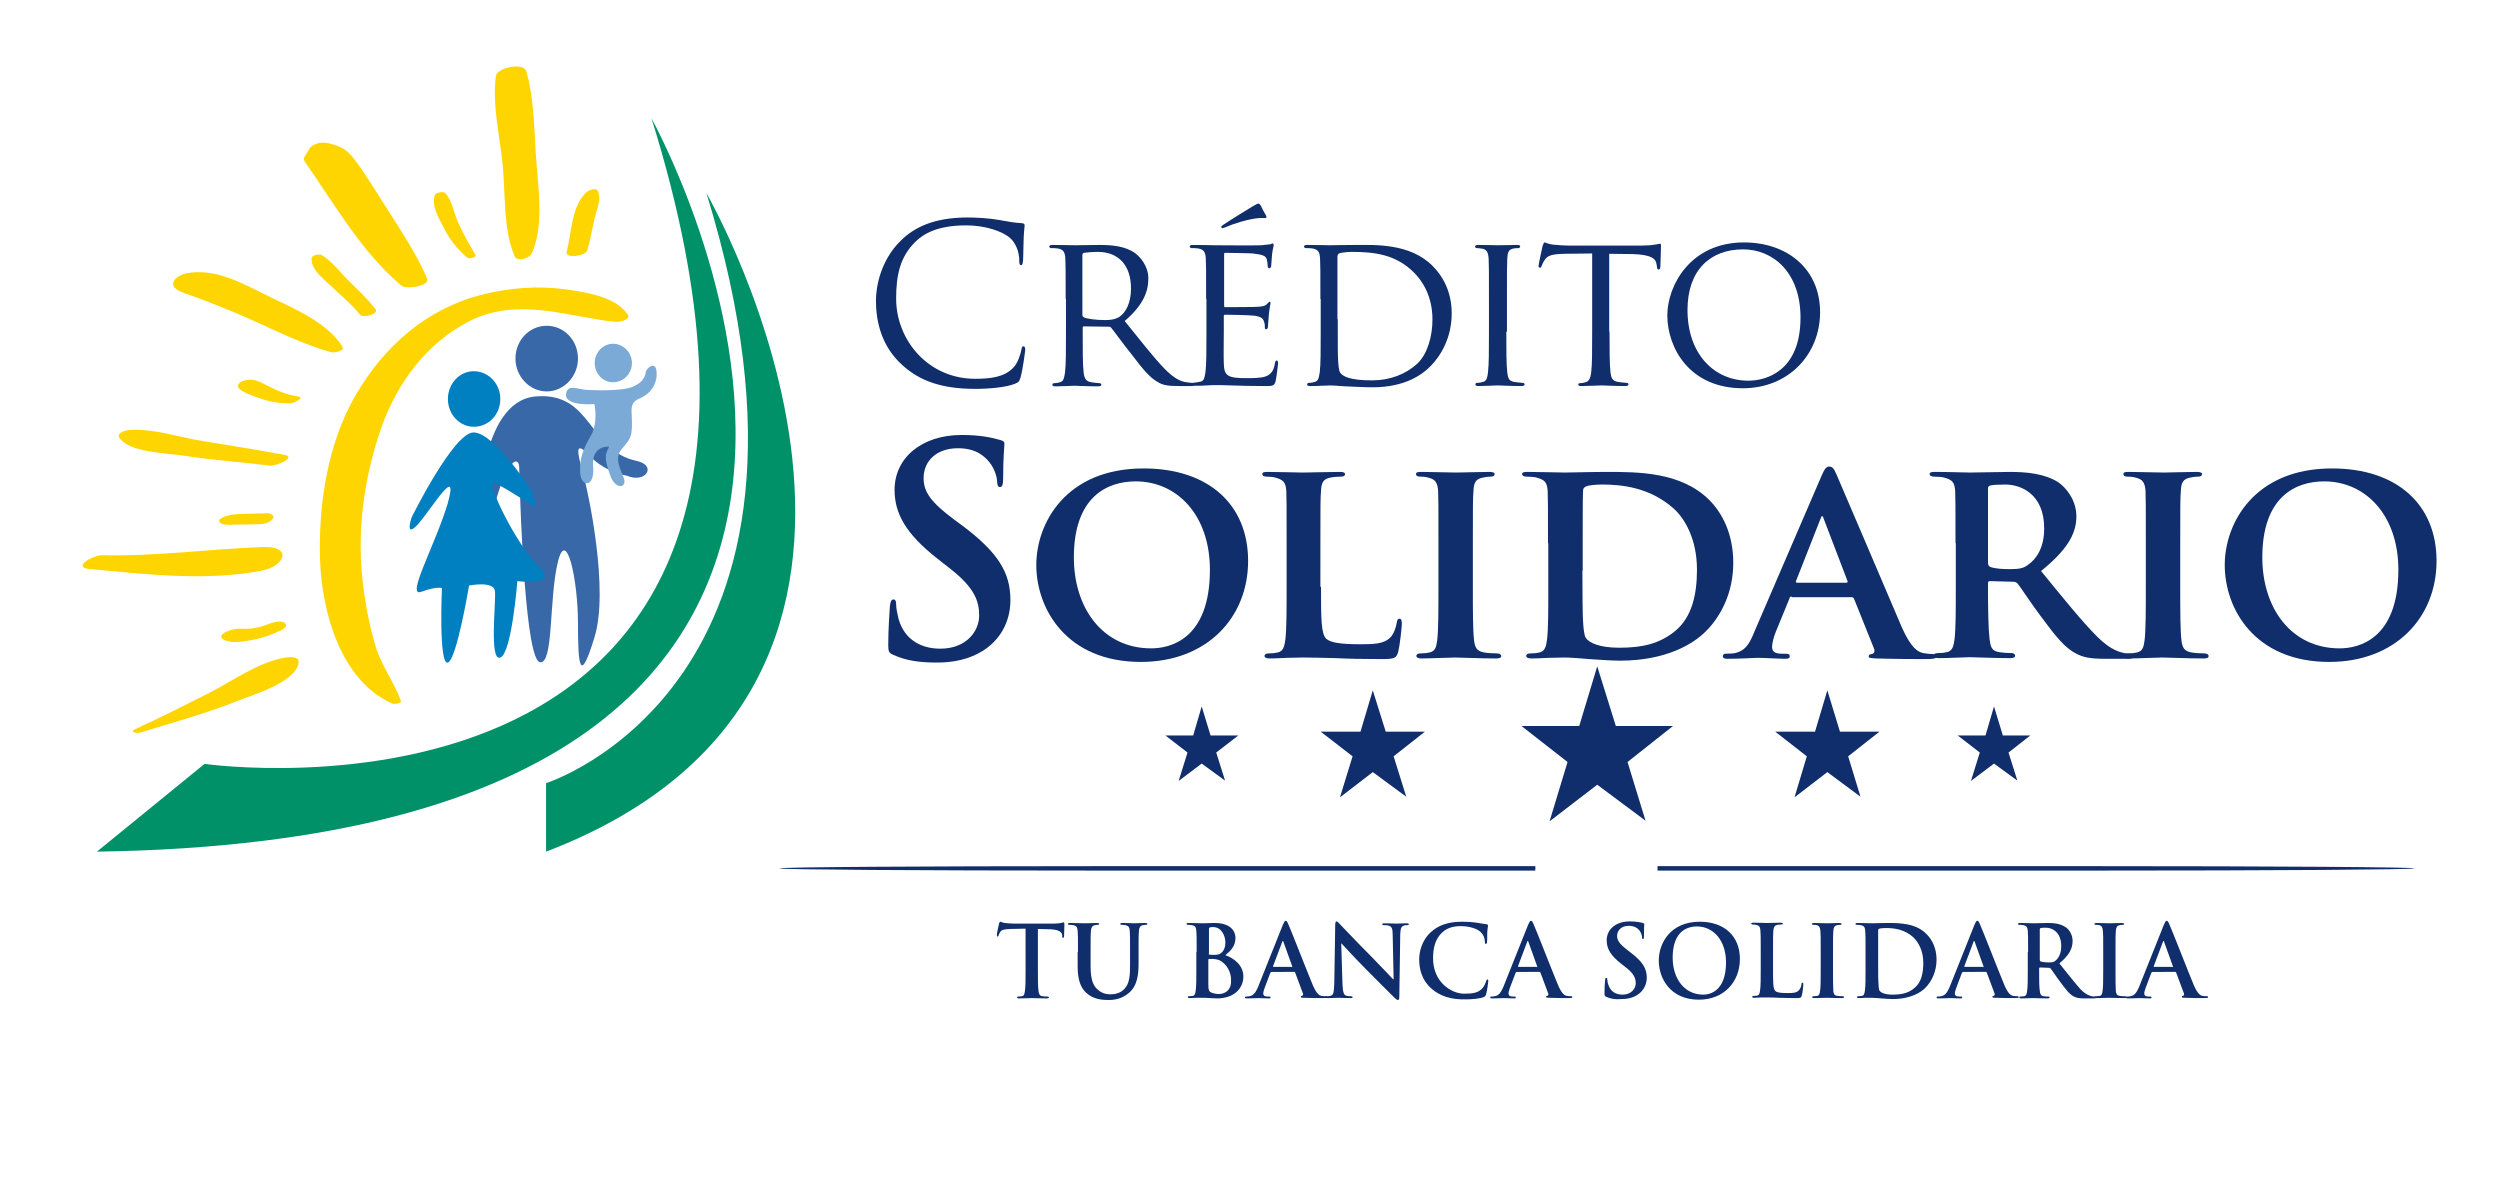 <?xml version="1.0" encoding="utf-8"?>
<!-- Generator: Adobe Illustrator 19.2.0, SVG Export Plug-In . SVG Version: 6.00 Build 0)  -->
<svg version="1.1" id="Capa_1" xmlns="http://www.w3.org/2000/svg" xmlns:xlink="http://www.w3.org/1999/xlink" x="0px" y="0px"
	 viewBox="0 0 792 375" style="enable-background:new 0 0 792 375;" xml:space="preserve">
<style type="text/css">
	.st0{fill:#009169;}
	.st1{fill:#FFD500;}
	.st2{fill-rule:evenodd;clip-rule:evenodd;fill:#3868A8;}
	.st3{fill-rule:evenodd;clip-rule:evenodd;fill:#0080C0;}
	.st4{fill-rule:evenodd;clip-rule:evenodd;fill:#7CAAD7;}
	.st5{fill:#102E6B;}
</style>
<g>
	<path class="st0" d="M223.8,61.2c0,0,89.5,154.9-50.8,208.6v-21.7C173,248.1,271.8,216.9,223.8,61.2z"/>
	<path class="st0" d="M30.7,269.8l34.1-27.8c0,0,214.9,30.7,141.6-204.5C206.3,37.5,334.1,265.4,30.7,269.8z"/>
	<g>
		<path class="st1" d="M178.7,91.6c-8.6-1.1-17.4-0.4-25.8,1.7c-17.7,4.4-31.3,16.4-40.3,32c-8.9,15.4-11.8,34.8-11.2,52.4
			c0.6,16.1,6.5,38,22.9,45.2c0.5,0.2,3,0,2.7-0.9c-2.2-6-6.1-11-8-17.2c-2.1-7-3.4-14.2-4.2-21.5c-1.7-16,0.7-32.7,6-47.8
			c5-14.2,14.4-26.9,28-33.8c15.4-7.7,30.5-1.4,46.3,0.3c0.9,0.1,4.9-0.7,3.8-2.3C195,93.8,185.1,92.5,178.7,91.6z"/>
		<path class="st1" d="M89.8,208.4c-8.3,1.7-15.7,7-23.1,10.9c-7.9,4-15.8,8-23.9,11.7c-2,0.9,0.7,1.4,1.6,1.1
			c10.3-3.2,20.7-6,30.7-10c5-2,18.5-5.9,19.5-12.1C95,207.6,91,208.2,89.8,208.4z"/>
		<path class="st1" d="M83.4,173.3c-17.1,0.6-33.9,3-51,2.6c-2.9-0.1-9.9,3.9-3.8,4.4c18,1.6,36.3,3.9,54.2,0.5
			C90.3,179.4,92.8,173,83.4,173.3z"/>
		<path class="st1" d="M90.1,144.1c-8.5-1.6-16.9-2.9-25.4-4.3c-7.9-1.2-15.8-4.1-23.8-3.6c-0.9,0.1-4,0.9-3.2,2.3
			c3,5,15.5,5,20.8,5.9c9,1.4,18.1,2,27,3.1C87.3,147.8,94.2,144.9,90.1,144.1z"/>
		<path class="st1" d="M94.4,125.6c-3.3-0.5-6.4-1.7-9.4-3.3c-2.8-1.4-4.9-2.7-8.1-1.6c-1.2,0.4-2.5,1.8-0.3,3.1
			c1.5,0.9,3.2,1.5,4.9,2.1c3.4,1.3,6.9,1.9,10.6,1.9C92.9,127.7,96.9,126,94.4,125.6z"/>
		<path class="st1" d="M86.2,94.4c-8.5-4.1-17.6-9.7-27.2-7.8c-2.8,0.5-7.5,3.9-0.5,6.3c5,1.7,10,3.7,14.9,5.7
			c10.5,4.3,20.7,10,31.6,13c0.8,0.2,4.3-0.4,3.5-1.7C104.1,102.5,93.5,97.9,86.2,94.4z"/>
		<path class="st1" d="M84.6,162.6l-7.3,0.2c-2.5,0.1-5.2,0.1-7.4,1.5c-0.2,0.1-0.6,0.5-0.5,0.8c0.5,1.5,3.8,1.1,5,1.1l7.2-0.1
			c1.6,0,3.6-0.3,4.7-1.6C87.4,163.3,85.6,162.6,84.6,162.6z"/>
		<path class="st1" d="M85.9,197.4c-1.8,0.7-3.6,1.3-5.5,1.6c-2,0.4-4,0-6,0.3c-1,0.1-6.2,1.7-3.6,3.3c2.6,1.5,7,0.5,9.8,0
			c3-0.6,5.9-1.7,8.6-3c0.6-0.3,2-1.2,1.2-2.1C89.4,196.5,87.1,197,85.9,197.4z"/>
		<path class="st1" d="M101.9,80.8c-0.8-0.4-3.2,0-3.2,1.1c0,3.6,3.3,6,5.7,8.3c3.3,3.1,6.8,6,9.7,9.5c1,1.2,6-0.3,4.9-1.7
			c-2.4-3.1-5.2-5.8-8-8.5C108,86.6,105.5,83,101.9,80.8z"/>
		<path class="st1" d="M103.6,45.3c-1.9-0.4-4.7,0.2-5.7,2c-0.5,0.8-1,1.7-1.5,2.5c-0.2,0.6-0.1,1.1,0.3,1.6
			c9.2,13.2,18,28.7,30.5,39.1c1.4,1.2,9.2,0.2,8.1-2.3c-3.4-7.9-8.3-15.1-12.9-22.4c-2.6-4.1-5.1-8.1-7.8-12.1
			C111.1,48.7,109.7,46.5,103.6,45.3z"/>
		<path class="st1" d="M137.7,61.9c-1,3.5,1.3,7.1,2.8,10.1c1.8,3.7,4.4,7,7.5,9.6c0.6,0.5,3.1,0,2.6-0.9c-1.9-3.2-3.7-6.4-5.3-9.8
			c-1.5-3.2-1.9-7.2-4.3-9.8C140.3,60.6,138,61,137.7,61.9z"/>
		<path class="st1" d="M157.1,24.1c-1.2,9,1.2,18.7,2.1,27.7c1,9.2,0.1,21,3.9,29.5c0.8,1.7,4.7,0.5,5.3-0.9
			c3.8-8.4,2.3-19.2,1.6-28.2c-0.8-9.5-0.6-20.5-3.3-29.7C165.8,19.7,157.4,21.4,157.1,24.1z"/>
		<path class="st1" d="M185.8,60.9c-4.8,4.3-4.7,13-6.3,18.9c-0.6,2.2,6.1,1.4,6.6-0.6c0.9-3.3,1.5-6.7,2.3-10.1
			c0.6-2.6,2.2-6,1-8.6C188.8,59.3,186.5,60.3,185.8,60.9z"/>
	</g>
	<g>
		<path class="st2" d="M183.1,113.6c0,5.7-4.5,10.4-9.9,10.4c-5.4,0-9.9-4.7-9.9-10.4c0-5.9,4.5-10.4,9.9-10.4
			C178.6,103.2,183.1,107.7,183.1,113.6L183.1,113.6z"/>
		<path class="st2" d="M151.6,163.7c0,0,0.2-36.5,18-38.1c18-1.6,16.7,17.1,32,20.4c6.7,1.4,3,7.3-3,4.7c0,0-6.7-1-11.6-6.1
			c-4.9-5.3-4.3-1.8-2.4,4.9c1.9,6.9,8.4,37.5,3.7,52.5c-4.5,14.7-5.2,9.4-5.2-4.5c0-13.9-3.7-30.8-6.4-19.3
			c-2.8,11.6-1.3,32.2-5.6,31.6c-4.5-0.6-6.2-44.8-6.6-61.1c0.2-5.5-5.2-3.1-9.6,19.3L151.6,163.7z"/>
		<path class="st3" d="M158.5,126.4c0,4.9-3.7,8.8-8.4,8.8c-4.5,0-8.2-3.9-8.2-8.8c0-4.9,3.7-8.8,8.2-8.8
			C154.7,117.6,158.5,121.5,158.5,126.4L158.5,126.4z"/>
		<path class="st3" d="M130.4,163.9c0,0-2.4,7.1,2.2,2c4.5-5.3,12.9-19.3,9.2-6.3c-3.9,13-13.3,29.7-8.4,27.9
			c4.9-1.8,6.6-1.2,6.6-1.2s-1.1,24.6,1.9,23.6c2.8-1,6.7-24.4,6.7-24.4s7.9-1.6,8.2,1.8c0.4,3.3-1.9,22.4,1.7,21
			c3.6-1.2,5.4-24.2,5.4-24.2s13.5,1.8,6.9-4.5c-6.7-6.1-17.8-28.3-13.9-26.5c3.9,1.8,12.7,7.7,12.7,7.7c-0.8-4.7-0.8-4.7-0.8-4.7
			S156.8,137,150,137C143.7,137,130.4,163.9,130.4,163.9L130.4,163.9z"/>
		<path class="st4" d="M200.2,115c0,3.3-2.6,6.1-6,6.1c-3.2,0-5.8-2.7-5.8-6.1c0-3.3,2.6-6.1,5.8-6.1
			C197.5,108.9,200.2,111.7,200.2,115L200.2,115z"/>
		<path class="st4" d="M201.3,122.1c-3.2,2.2-15.6,1.4-15.6,1.4c-2.8-0.2-6.2-2-6.4,1.6c0,3.7,9,2.9,9,2.9s1.3,5.7-1.1,10
			c-2.4,4.1-3.7,7.3-3.4,11.8c0.2,4.5,4.7,4.9,4.1-2c-0.6-6.9,5.1-6.3,5.1-6.3c-1.5,2.8-1.5,3.7,0.2,8.8c1.7,5.1,5.4,4.3,4.5,1.4
			c-0.9-2.8-3.4-6.5-0.6-9.6c2.8-3.3,3.4-3.7,3-11.2c-0.2-2.9,0.7-3.7,2.1-4.5c0,0,5.2-1.6,5.8-7.1c0.4-5.7-3-2.9-3.4-1.6
			C204.3,120.9,201.3,122.1,201.3,122.1L201.3,122.1z"/>
	</g>
	<g>
		<path class="st5" d="M285.9,115.7c-6.7-6-8.4-13.9-8.4-20.5c0-4.6,1.6-12.8,7.8-18.9c4.2-4.2,10.5-7.4,21.2-7.4
			c2.8,0,6.7,0.2,10.1,0.8c2.6,0.5,4.9,0.9,7.1,1c0.8,0.1,0.9,0.3,0.9,0.8c0,0.6-0.2,1.4-0.3,3.9c-0.1,2.3-0.1,6.1-0.2,7.1
			c-0.1,1-0.2,1.5-0.6,1.5c-0.5,0-0.6-0.5-0.6-1.5c0-2.7-1.1-5.5-2.9-7.1c-2.4-2.1-7.8-4-13.9-4c-9.2,0-13.5,2.7-16,5.1
			c-5.1,4.9-6.2,11-6.2,18.1c0,13.2,10.2,25.4,25,25.4c5.2,0,9.3-0.6,12.1-3.5c1.5-1.5,2.4-4.6,2.6-5.8c0.1-0.8,0.3-1,0.7-1
			c0.3,0,0.5,0.5,0.5,1c0,0.5-0.8,6.5-1.5,8.9c-0.4,1.3-0.6,1.5-1.8,2c-2.8,1.1-8,1.6-12.5,1.6C298.4,123.2,291.4,120.7,285.9,115.7
			z"/>
		<path class="st5" d="M337.6,94.7c0-9.2,0-10.8-0.1-12.7c-0.1-2-0.5-3-2.5-3.3c-0.5-0.1-1.5-0.1-2.1-0.1c-0.2,0-0.5-0.3-0.5-0.5
			c0-0.3,0.3-0.5,1-0.5c2.8,0,6.9,0.1,7.2,0.1c0.6,0,5.8-0.1,7.6-0.1c3.9,0,8.2,0.3,11.4,2.6c1.5,1.1,4.2,4,4.2,8
			c0,4.4-1.8,8.6-7.5,13.5c5,6.2,9.2,11.6,12.8,15.3c3.3,3.3,5.3,3.9,6.8,4.1c1.2,0.2,1.8,0.2,2.2,0.2c0.3,0,0.6,0.3,0.6,0.5
			c0,0.3-0.3,0.5-1.5,0.5h-3.8c-3.5,0-5-0.3-6.5-1.2c-2.6-1.4-4.9-4.2-8.3-8.7c-2.6-3.2-5.3-7-6.6-8.6c-0.3-0.3-0.4-0.3-0.8-0.3
			l-7.8-0.1c-0.3,0-0.4,0.1-0.4,0.5v1.4c0,5.7,0,10.3,0.3,12.7c0.2,1.7,0.6,2.8,2.4,3.1c0.8,0.1,2.2,0.3,2.7,0.3
			c0.4,0,0.5,0.3,0.5,0.5c0,0.3-0.3,0.5-1,0.5c-3.3,0-7.2-0.2-7.5-0.2c-0.1,0-4.2,0.2-6,0.2c-0.6,0-1-0.1-1-0.5
			c0-0.2,0.1-0.5,0.5-0.5c0.6,0,1.3-0.1,1.9-0.3c1.2-0.3,1.3-1.4,1.6-3.1c0.3-2.4,0.3-7.1,0.3-12.8V94.7z M342.9,99.7
			c0,0.3,0.1,0.6,0.4,0.8c0.9,0.5,4,0.9,6.7,0.9c1.5,0,3.1-0.1,4.6-1c2.1-1.4,3.7-4.5,3.7-9c0-7.4-4-11.6-10.5-11.6
			c-1.8,0-3.7,0.2-4.4,0.3c-0.3,0.1-0.5,0.3-0.5,0.7V99.7z"/>
		<path class="st5" d="M382.1,94.7c0-9.2,0-10.8-0.1-12.7c-0.1-2-0.5-3-2.5-3.3c-0.5-0.1-1.5-0.1-2.1-0.1c-0.2,0-0.5-0.3-0.5-0.5
			c0-0.3,0.3-0.5,1-0.5c2.8,0,6.7,0.1,7.1,0.1c0.4,0,13.2,0.1,14.6,0c1.2-0.1,2.3-0.3,2.8-0.3c0.3-0.1,0.6-0.3,0.8-0.3
			c0.2,0,0.3,0.3,0.3,0.6c0,0.4-0.3,1.1-0.5,2.8c-0.1,0.6-0.2,3.2-0.3,3.9c-0.1,0.3-0.3,0.6-0.6,0.6c-0.3,0-0.5-0.3-0.5-0.8
			c0-0.4-0.1-1.4-0.3-2.1c-0.4-1-1-1.4-4.4-1.8c-1-0.1-8.1-0.2-8.8-0.2c-0.3,0-0.3,0.2-0.3,0.6v16c0,0.4,0,0.6,0.3,0.6
			c0.8,0,8.8,0,10.2-0.1c1.5-0.1,2.4-0.2,3-0.8c0.4-0.4,0.7-0.8,0.9-0.8c0.2,0,0.3,0.1,0.3,0.5c0,0.3-0.3,1.3-0.5,3.3
			c-0.1,1.2-0.3,3.4-0.3,3.8c0,0.5-0.1,1.1-0.6,1.1c-0.3,0-0.4-0.2-0.4-0.6c0-0.6,0-1.2-0.3-1.9c-0.2-0.8-0.8-1.5-3.1-1.8
			c-1.7-0.2-8.2-0.3-9.2-0.3c-0.3,0-0.4,0.2-0.4,0.4v4.9c0,2-0.1,8.9,0,10.1c0.1,4,1.2,4.7,7.3,4.7c1.6,0,4.5,0,6.1-0.6
			c1.6-0.7,2.4-1.7,2.8-4.1c0.1-0.7,0.3-0.9,0.6-0.9c0.3,0,0.4,0.5,0.4,0.9s-0.5,4.4-0.8,5.7c-0.4,1.5-1,1.5-3.4,1.5
			c-4.6,0-8.1-0.1-10.6-0.2c-2.6-0.1-4.2-0.1-5.1-0.1c-0.1,0-1.3,0-2.6,0.1c-1.2,0.1-2.6,0.1-3.5,0.1c-0.6,0-1-0.1-1-0.5
			c0-0.2,0.1-0.5,0.5-0.5c0.6,0,1.3-0.2,1.9-0.3c1.2-0.2,1.3-1.4,1.6-3.1c0.3-2.4,0.3-7.1,0.3-12.8V94.7z M401.1,68.3
			c0.3,0.6,0,0.8-0.3,0.8c-0.2,0-0.9-0.1-2.1,0c-3.4,0.3-8.3,1.9-10.5,2.9c-0.5,0.2-0.9,0.3-1,0.3c-0.1,0-0.3-0.1-0.3-0.4
			c0-0.2,0.1-0.3,0.5-0.6c2.5-1.7,8.9-5.6,9.4-5.9c1.2-0.7,1.6-0.9,1.9-0.9c0.2,0,0.3,0.1,0.7,0.6C399.8,66,400.3,67,401.1,68.3z"/>
		<path class="st5" d="M418.3,94.7c0-9.2,0-10.8-0.1-12.7c-0.1-2-0.5-3-2.5-3.3c-0.5-0.1-1.5-0.1-2.1-0.1c-0.2,0-0.5-0.3-0.5-0.5
			c0-0.3,0.3-0.5,1-0.5c2.8,0,6.7,0.1,7.1,0.1c0.7,0,4.6-0.1,8.2-0.1c6.1,0,17.3-0.6,24.5,6.7c3.1,3.1,6,8,6,15
			c0,7.4-3.2,13.1-6.6,16.6c-2.6,2.7-8.1,6.8-18.5,6.8c-2.6,0-5.9-0.2-8.5-0.3c-2.6-0.2-4.7-0.3-5-0.3c-0.1,0-1.2,0.1-2.5,0.1
			c-1.2,0.1-2.7,0.1-3.7,0.1c-0.6,0-1-0.1-1-0.5c0-0.2,0.1-0.5,0.5-0.5c0.6,0,1.3-0.1,1.9-0.3c1.2-0.3,1.3-1.4,1.6-3.1
			c0.3-2.4,0.3-7.1,0.3-12.8V94.7z M423.8,101.1c0,6.2,0,11.7,0.1,12.8c0.1,1.5,0.2,3.6,0.7,4.2c0.8,1.1,2.9,2.4,10.1,2.4
			c5.6,0,10.6-1.9,14.3-5.3c3.2-3,4.8-8.6,4.8-14c0-7.5-3.3-12.3-5.8-14.8c-5.8-5.8-12.5-6.6-19.8-6.6c-1.2,0-3.1,0.2-3.7,0.4
			c-0.6,0.2-0.8,0.5-0.8,1.2V101.1z"/>
		<path class="st5" d="M477.2,105.1c0,5.7,0,10.3,0.3,12.8c0.2,1.7,0.4,2.8,2.2,3.1c0.9,0.1,2.2,0.3,2.8,0.3c0.3,0,0.5,0.3,0.5,0.5
			c0,0.3-0.3,0.5-1,0.5c-3.4,0-7.4-0.2-7.6-0.2c-0.3,0-4.2,0.2-6,0.2c-0.6,0-1-0.1-1-0.5c0-0.2,0.1-0.5,0.5-0.5
			c0.6,0,1.3-0.1,1.9-0.3c1.2-0.3,1.4-1.4,1.6-3.1c0.3-2.4,0.3-7.1,0.3-12.8V94.7c0-9.2,0-10.8-0.1-12.7c-0.1-2-0.6-2.9-1.9-3.2
			c-0.7-0.1-1.5-0.2-1.9-0.2c-0.3,0-0.5-0.3-0.5-0.5c0-0.3,0.3-0.5,1-0.5c2,0,5.8,0.1,6.2,0.1c0.3,0,4.2-0.1,6.1-0.1
			c0.7,0,1,0.1,1,0.5c0,0.2-0.3,0.5-0.5,0.5c-0.4,0-0.8,0-1.5,0.1c-1.7,0.3-2,1.2-2.1,3.3c-0.1,1.9-0.1,3.5-0.1,12.7V105.1z"/>
		<path class="st5" d="M509.9,105.1c0,5.7,0,10.3,0.3,12.8c0.2,1.7,0.5,2.8,2.4,3.1c0.8,0.1,2.2,0.3,2.8,0.3c0.4,0,0.5,0.3,0.5,0.5
			c0,0.3-0.3,0.5-1,0.5c-3.3,0-7.2-0.2-7.6-0.2c-0.3,0-4.5,0.2-6.3,0.2c-0.7,0-1-0.1-1-0.5c0-0.2,0.1-0.4,0.5-0.4
			c0.6,0,1.2-0.1,1.8-0.3c1.2-0.3,1.6-1.5,1.8-3.2c0.3-2.4,0.3-7.1,0.3-12.8V80.3l-8.8,0.1c-3.8,0.1-5.3,0.5-6.2,1.9
			c-0.7,1-0.8,1.5-1,1.9c-0.1,0.5-0.3,0.6-0.6,0.6c-0.1,0-0.4-0.1-0.4-0.5c0-0.6,1.2-5.9,1.3-6.4c0.1-0.3,0.4-1.1,0.6-1.1
			c0.4,0,1,0.5,2.7,0.7c1.7,0.2,4.1,0.3,4.8,0.3h23c2,0,3.4-0.1,4.4-0.3c0.9-0.1,1.5-0.3,1.7-0.3c0.3,0,0.3,0.3,0.3,0.7
			c0,1.8-0.2,6-0.2,6.7c0,0.5-0.3,0.8-0.6,0.8c-0.3,0-0.4-0.2-0.5-1l-0.1-0.6c-0.2-1.8-1.5-3.1-7.4-3.3l-7.6-0.1V105.1z"/>
		<path class="st5" d="M552.5,76.8c13.7,0,24.1,8.4,24.1,22.1c0,13.2-9.8,24.1-24.5,24.1c-16.7,0-23.9-12.6-23.9-23.2
			C528.3,90.3,535.6,76.8,552.5,76.8z M553.9,120.6c5.5,0,16.5-2.9,16.5-20c0-14.2-8.6-21.6-18.2-21.6c-10.2,0-17.6,6.4-17.6,19.2
			C534.6,112,542.9,120.6,553.9,120.6z"/>
	</g>
	<g>
		<path class="st5" d="M283.1,207.5c-1.5-0.6-1.7-1.1-1.7-3.1c0-5.1,0.4-10.6,0.5-12.1c0.1-1.4,0.4-2.4,1.1-2.4
			c0.8,0,0.9,0.8,0.9,1.6c0,1.2,0.4,3.1,0.8,4.7c2,6.8,7.5,9.3,13.2,9.3c8.3,0,12.3-5.6,12.3-10.5c0-4.5-1.4-8.7-9-14.7l-4.2-3.3
			c-10.1-7.9-13.6-14.4-13.6-21.8c0-10.1,8.5-17.4,21.3-17.4c6,0,9.8,0.9,12.2,1.6c0.8,0.2,1.3,0.5,1.3,1.1c0,1.2-0.4,3.9-0.4,11
			c0,2-0.3,2.8-1,2.8c-0.6,0-0.9-0.6-0.9-1.7c0-0.8-0.5-3.7-2.4-6.1c-1.4-1.7-4-4.5-10-4.5c-6.8,0-10.9,4-10.9,9.5
			c0,4.2,2.1,7.5,9.8,13.2l2.6,1.9c11.1,8.4,15.1,14.7,15.1,23.5c0,5.3-2,11.7-8.6,16c-4.6,2.9-9.8,3.8-14.6,3.8
			C291.2,209.9,287.1,209.3,283.1,207.5z"/>
		<path class="st5" d="M328.3,179c0-13.3,9.4-30.6,34-30.6c20.4,0,33.1,11.3,33.1,29.3s-13.1,32-34,32
			C337.9,209.7,328.3,192.9,328.3,179z M383.3,180.5c0-17.3-10.4-28-23.5-28c-9,0-19.6,4.8-19.6,24.1c0,16.1,9.2,28.8,24.5,28.8
			C370.4,205.4,383.3,202.8,383.3,180.5z"/>
		<path class="st5" d="M418.5,185.9c0,10,0,15,1.7,16.5c1.4,1.2,4.5,1.7,10.8,1.7c4.3,0,7.5-0.1,9.5-2.2c1-1,1.8-3.2,2-4.7
			c0.1-0.7,0.3-1.2,0.9-1.2c0.6,0,0.7,0.8,0.7,1.7c0,0.9-0.6,6.7-1.2,9c-0.6,1.7-0.9,2.1-5.2,2.1c-5.8,0-10.5-0.1-14.5-0.3
			c-4-0.1-7.5-0.2-10.8-0.2c-0.9,0-2.7,0.1-4.6,0.1c-1.9,0.1-4,0.2-5.6,0.2c-1,0-1.6-0.3-1.6-0.8c0-0.4,0.3-0.8,1.3-0.8
			c1.2,0,2.1-0.1,2.9-0.3c1.7-0.4,2.1-1.8,2.4-4.1c0.4-3.3,0.4-9.5,0.4-16.7v-13.8c0-11.9,0-14.1-0.1-16.6c-0.2-2.7-0.9-3.5-3.5-4.2
			c-0.6-0.2-1.7-0.3-2.7-0.3c-0.9,0-1.4-0.3-1.4-0.8c0-0.6,0.6-0.7,1.7-0.7c3.8,0,8.9,0.2,11.1,0.2c1.9,0,8.6-0.2,11.7-0.2
			c1.2,0,1.7,0.2,1.7,0.7c0,0.6-0.5,0.8-1.5,0.8c-0.9,0-2.2,0.1-3.1,0.3c-2.2,0.4-2.9,1.5-3,4.2c-0.2,2.5-0.2,4.7-0.2,16.6V185.9z"
			/>
		<path class="st5" d="M455.7,172.1c0-11.9,0-14.1-0.1-16.6c-0.2-2.7-1-3.6-2.8-4.1c-0.9-0.3-1.9-0.4-2.9-0.4
			c-0.8,0-1.3-0.2-1.3-0.9c0-0.5,0.6-0.6,1.9-0.6c3,0,8.6,0.2,10.9,0.2c2,0,7.3-0.2,10.4-0.2c1,0,1.7,0.2,1.7,0.6
			c0,0.7-0.5,0.9-1.3,0.9c-0.8,0-1.5,0.1-2.4,0.3c-2.2,0.4-2.9,1.5-3,4.2c-0.2,2.5-0.2,4.7-0.2,16.6v13.8c0,7.5,0,13.8,0.4,17.1
			c0.3,2.1,0.8,3.3,3.2,3.7c1.1,0.2,2.9,0.3,4.1,0.3c0.9,0,1.3,0.5,1.3,0.8c0,0.6-0.6,0.8-1.6,0.8c-5.3,0-10.9-0.3-13.1-0.3
			c-1.8,0-7.4,0.3-10.6,0.3c-1,0-1.6-0.3-1.6-0.8c0-0.4,0.3-0.8,1.3-0.8c1.2,0,2.1-0.1,2.9-0.3c1.7-0.4,2.1-1.5,2.4-3.8
			c0.4-3.2,0.4-9.5,0.4-17V172.1z"/>
		<path class="st5" d="M490.4,172.1c0-11.9,0-14.1-0.1-16.6c-0.2-2.7-0.9-3.5-3.5-4.2c-0.6-0.2-2-0.3-3.2-0.3
			c-0.8,0-1.4-0.3-1.4-0.8c0-0.6,0.6-0.7,1.8-0.7c4.2,0,9.4,0.2,11.7,0.2c2.5,0,8.3-0.2,13.2-0.2c10.1,0,23.7,0,32.6,8.9
			c4,4,7.6,10.6,7.6,19.9c0,9.8-4.2,17.3-8.8,21.8c-3.7,3.7-12.2,9.2-27.1,9.2c-2.9,0-6.4-0.3-9.7-0.5c-3.2-0.3-6.2-0.5-8.2-0.5
			c-0.9,0-2.7,0.1-4.6,0.1c-1.9,0.1-4,0.2-5.6,0.2c-1,0-1.6-0.3-1.6-0.8c0-0.4,0.3-0.8,1.3-0.8c1.2,0,2.1-0.1,2.9-0.3
			c1.7-0.4,2.1-1.8,2.4-4.1c0.4-3.3,0.4-9.5,0.4-16.7V172.1z M501.3,180.8c0,8.3,0.1,14.3,0.2,15.8c0.1,1.9,0.3,4.7,0.9,5.5
			c1,1.5,4.2,3.1,10.6,3.1c7.4,0,12.8-1.3,17.7-5.3c5.2-4.3,6.9-11.3,6.9-19.4c0-9.9-4-16.4-7.5-19.5c-7.5-6.6-16.3-7.5-22.6-7.5
			c-1.7,0-4.3,0.2-5,0.6c-0.7,0.3-1,0.6-1,1.6c-0.1,2.7-0.1,9.1-0.1,15.3V180.8z"/>
		<path class="st5" d="M567.6,189c-0.5,0-0.6,0.1-0.7,0.6l-4.3,10.5c-0.8,1.9-1.2,3.9-1.2,4.8c0,1.4,0.7,2.2,3.2,2.2h1.2
			c1,0,1.2,0.4,1.2,0.8c0,0.6-0.5,0.8-1.3,0.8c-2.7,0-6.4-0.3-9-0.3c-0.8,0-5.2,0.3-9.4,0.3c-1,0-1.5-0.2-1.5-0.8
			c0-0.5,0.3-0.8,0.9-0.8c0.7,0,1.7-0.1,2.4-0.1c3.7-0.6,5.1-2.9,6.7-6.9l21.2-49.2c0.9-2.2,1.6-3.1,2.4-3.1c1.2,0,1.6,0.7,2.4,2.5
			c1.9,4.3,15.5,36.3,20.6,48.2c3.1,7.1,5.4,8.1,6.9,8.4c1.2,0.2,2.1,0.3,3,0.3c0.7,0,1.1,0.3,1.1,0.8c0,0.6-0.5,0.8-3.5,0.8
			c-2.9,0-8.7,0-15.5-0.2c-1.5-0.1-2.4-0.1-2.4-0.6c0-0.5,0.2-0.7,1-0.8c0.6-0.1,1.1-0.8,0.7-1.7l-6.3-15.7
			c-0.2-0.5-0.5-0.6-0.8-0.6H567.6z M584.9,184.6c0.4,0,0.5-0.2,0.4-0.5l-7.6-19.9c-0.1-0.3-0.2-0.7-0.4-0.7c-0.3,0-0.4,0.5-0.5,0.7
			l-7.8,19.8c-0.2,0.4,0,0.6,0.3,0.6H584.9z"/>
		<path class="st5" d="M619.5,172.1c0-11.9,0-14.1-0.1-16.6c-0.2-2.7-0.9-3.5-3.5-4.2c-0.6-0.2-2-0.3-3.2-0.3
			c-0.8,0-1.4-0.3-1.4-0.8c0-0.6,0.6-0.7,1.8-0.7c4.2,0,9.4,0.2,11,0.2c2.8,0,10.1-0.2,12.6-0.2c5.2,0,11,0.5,15.4,3.3
			c2.3,1.6,5.7,5.5,5.7,10.8c0,5.8-3.3,10.9-11.2,17.3c7.2,8.8,12.9,15.9,17.8,20.8c4.5,4.5,7.4,4.9,8.6,5.2
			c0.8,0.2,1.3,0.2,1.9,0.2s1,0.5,1,0.8c0,0.6-0.6,0.8-1.6,0.8h-7.7c-4.5,0-6.7-0.5-8.8-1.6c-3.5-1.7-6.5-5.4-11-11.5
			c-3.2-4.2-6.6-9.5-7.6-10.7c-0.5-0.5-0.9-0.6-1.5-0.6l-7.3-0.2c-0.4,0-0.6,0.2-0.6,0.6v1.1c0,7.3,0.1,13.3,0.5,16.7
			c0.3,2.3,0.6,3.8,3.1,4.1c1.2,0.2,2.9,0.3,4,0.3c0.6,0,1,0.5,1,0.8c0,0.6-0.6,0.8-1.7,0.8c-4.7,0-11.4-0.3-12.6-0.3
			c-1.6,0-6.7,0.3-9.9,0.3c-1,0-1.6-0.3-1.6-0.8c0-0.4,0.3-0.8,1.3-0.8c1.2,0,2.1-0.1,2.9-0.3c1.7-0.4,2.1-1.8,2.4-4.1
			c0.4-3.3,0.4-9.5,0.4-16.7V172.1z M629.8,178.2c0,0.8,0.2,1.1,0.7,1.4c1.7,0.6,4.1,0.7,6.2,0.7c3.2,0,4.3-0.3,5.7-1.3
			c2.5-1.7,5.2-5.2,5.2-11.6c0-11-7.5-13.9-12.3-13.9c-2,0-4,0.1-4.8,0.3c-0.6,0.2-0.7,0.5-0.7,1.1V178.2z"/>
		<path class="st5" d="M679.8,172.1c0-11.9,0-14.1-0.1-16.6c-0.2-2.7-1-3.6-2.8-4.1c-0.9-0.3-1.9-0.4-2.9-0.4
			c-0.8,0-1.3-0.2-1.3-0.9c0-0.5,0.6-0.6,1.9-0.6c3,0,8.6,0.2,10.9,0.2c2,0,7.3-0.2,10.4-0.2c1,0,1.7,0.2,1.7,0.6
			c0,0.7-0.5,0.9-1.3,0.9c-0.8,0-1.5,0.1-2.4,0.3c-2.2,0.4-2.9,1.5-3,4.2c-0.2,2.5-0.2,4.7-0.2,16.6v13.8c0,7.5,0,13.8,0.4,17.1
			c0.3,2.1,0.8,3.3,3.2,3.7c1.1,0.2,2.9,0.3,4.1,0.3c0.9,0,1.3,0.5,1.3,0.8c0,0.6-0.6,0.8-1.6,0.8c-5.3,0-10.9-0.3-13.1-0.3
			c-1.8,0-7.4,0.3-10.6,0.3c-1,0-1.6-0.3-1.6-0.8c0-0.4,0.3-0.8,1.3-0.8c1.2,0,2.1-0.1,2.9-0.3c1.7-0.4,2.1-1.5,2.4-3.8
			c0.4-3.2,0.4-9.5,0.4-17V172.1z"/>
		<path class="st5" d="M704.8,179c0-13.3,9.4-30.6,34-30.6c20.4,0,33.1,11.3,33.1,29.3s-13.1,32-34,32
			C714.3,209.7,704.8,192.9,704.8,179z M759.8,180.5c0-17.3-10.4-28-23.5-28c-9,0-19.6,4.8-19.6,24.1c0,16.1,9.2,28.8,24.5,28.8
			C746.9,205.4,759.8,202.8,759.8,180.5z"/>
	</g>
	<g>
		<polygon class="st5" points="482,230 500.3,230 506,211.1 511.9,230 530,230 515.6,241.4 521.3,260 506,248.6 490.9,260.2 
			496.6,241.4 		"/>
		<polygon class="st5" points="562.4,231.8 575,231.8 578.9,218.7 582.9,231.8 595.4,231.8 585.5,239.6 589.4,252.4 578.9,244.6 
			568.5,252.6 572.4,239.6 		"/>
		<polygon class="st5" points="620.2,233 629,233 631.7,223.8 634.5,233 643.2,233 636.3,238.4 639.1,247.3 631.7,241.9 
			624.4,247.4 627.2,238.4 		"/>
		<polygon class="st5" points="369.2,233 378,233 380.7,223.8 383.5,233 392.3,233 385.3,238.4 388.1,247.3 380.7,241.9 
			373.4,247.4 376.2,238.4 		"/>
		<polygon class="st5" points="418.4,231.8 431,231.8 434.9,218.7 439,231.8 451.4,231.8 441.5,239.6 445.5,252.4 434.9,244.6 
			424.5,252.6 428.5,239.6 		"/>
	</g>
	<g>
		<path class="st5" d="M324.7,294.2l-4.7,0.1c-1.8,0.1-2.6,0.2-3.1,0.9c-0.3,0.5-0.5,0.8-0.5,1.1c-0.1,0.3-0.2,0.4-0.3,0.4
			c-0.2,0-0.3-0.2-0.3-0.5c0-0.5,0.6-3.4,0.7-3.6c0.1-0.4,0.2-0.6,0.4-0.6c0.3,0,0.6,0.3,1.4,0.4c0.9,0.1,2.1,0.2,3.1,0.2h12.5
			c1,0,1.7-0.1,2.2-0.2c0.5-0.1,0.7-0.2,0.8-0.2c0.2,0,0.3,0.2,0.3,0.7c0,0.7-0.1,2.8-0.1,3.7c0,0.3-0.1,0.5-0.3,0.5
			c-0.3,0-0.3-0.2-0.3-0.6l0-0.3c-0.1-0.8-0.9-1.7-3.7-1.8l-4-0.1v12.9c0,2.9,0,5.4,0.2,6.7c0.1,0.9,0.3,1.6,1.2,1.7
			c0.4,0.1,1.1,0.1,1.6,0.1c0.3,0,0.5,0.1,0.5,0.3c0,0.2-0.3,0.3-0.6,0.3c-2.1,0-4.1-0.1-4.9-0.1c-0.7,0-2.7,0.1-4,0.1
			c-0.4,0-0.6-0.1-0.6-0.3c0-0.2,0.1-0.3,0.5-0.3c0.5,0,0.8-0.1,1.1-0.1c0.6-0.1,0.8-0.8,0.9-1.7c0.2-1.3,0.2-3.8,0.2-6.7V294.2z"/>
		<path class="st5" d="M341.5,301.6c0-4.8,0-5.7-0.1-6.7c-0.1-1.1-0.3-1.6-1.4-1.8c-0.3-0.1-0.8-0.1-1.2-0.1c-0.3,0-0.5-0.1-0.5-0.3
			c0-0.2,0.2-0.3,0.7-0.3c1.7,0,3.7,0.1,4.6,0.1c0.8,0,2.7-0.1,3.9-0.1c0.5,0,0.7,0.1,0.7,0.3c0,0.2-0.2,0.3-0.5,0.3
			c-0.3,0-0.5,0-0.9,0.1c-0.8,0.2-1.1,0.7-1.2,1.8c-0.1,1-0.1,1.9-0.1,6.7v4.4c0,4.6,0.9,6.5,2.5,7.7c1.4,1.2,2.9,1.3,3.9,1.3
			c1.4,0,3.1-0.4,4.3-1.7c1.7-1.7,1.8-4.6,1.8-7.8v-3.9c0-4.8,0-5.7-0.1-6.7c-0.1-1.1-0.3-1.6-1.4-1.8c-0.3-0.1-0.8-0.1-1.1-0.1
			s-0.5-0.1-0.5-0.3c0-0.2,0.2-0.3,0.7-0.3c1.6,0,3.6,0.1,3.6,0.1c0.4,0,2.4-0.1,3.6-0.1c0.4,0,0.7,0.1,0.7,0.3
			c0,0.2-0.2,0.3-0.6,0.3c-0.3,0-0.5,0-0.9,0.1c-0.8,0.2-1.1,0.7-1.2,1.8c-0.1,1-0.1,1.9-0.1,6.7v3.4c0,3.5-0.3,7.2-3,9.5
			c-2.2,1.9-4.5,2.3-6.5,2.3c-1.7,0-4.7-0.1-7-2.2c-1.6-1.4-2.8-3.8-2.8-8.3V301.6z"/>
		<path class="st5" d="M379.1,301.6c0-4.8,0-5.7-0.1-6.7c-0.1-1.1-0.3-1.6-1.4-1.8c-0.3-0.1-0.8-0.1-1.2-0.1c-0.3,0-0.5-0.1-0.5-0.3
			c0-0.2,0.2-0.3,0.7-0.3c1.7,0,3.7,0.1,4.3,0.1c1.5,0,2.8-0.1,3.8-0.1c5.7,0,6.7,3.1,6.7,4.7c0,2.6-1.5,4.1-3.2,5.5
			c2.6,0.9,5.7,3.1,5.7,6.8c0,3.4-2.6,6.9-8.4,6.9c-0.4,0-1.3-0.1-2.2-0.1c-0.9-0.1-1.9-0.1-2.4-0.1c-0.3,0-1,0-1.8,0
			c-0.7,0-1.5,0.1-2.2,0.1c-0.4,0-0.6-0.1-0.6-0.3c0-0.2,0.1-0.3,0.5-0.3c0.5,0,0.8-0.1,1.1-0.1c0.6-0.1,0.8-0.8,0.9-1.7
			c0.2-1.3,0.2-3.8,0.2-6.7V301.6z M382.9,302.1c0,0.3,0.1,0.3,0.2,0.3c0.3,0.1,0.8,0.1,1.5,0.1c1,0,1.7-0.1,2.3-0.6
			c0.8-0.7,1.3-1.8,1.3-3.3c0-2.1-1.2-4.9-3.9-4.9c-0.4,0-0.7,0-1,0.1c-0.2,0.1-0.3,0.2-0.3,0.5V302.1z M387,304.6
			c-0.7-0.5-1.4-0.7-2.6-0.8c-0.6,0-0.9,0-1.4,0c-0.1,0-0.2,0.1-0.2,0.2v7.5c0,2.1,0.1,2.6,1.1,3c0.8,0.3,1.6,0.4,2.3,0.4
			c1.4,0,3.8-0.8,3.8-4C390.1,308.9,389.4,306.3,387,304.6z"/>
		<path class="st5" d="M402.7,308c-0.2,0-0.2,0.1-0.3,0.3l-1.7,4.5c-0.3,0.8-0.5,1.5-0.5,1.9c0,0.6,0.3,1,1.3,1h0.5
			c0.4,0,0.5,0.1,0.5,0.3c0,0.3-0.2,0.3-0.5,0.3c-1,0-2.4-0.1-3.3-0.1c-0.3,0-2.1,0.1-3.7,0.1c-0.4,0-0.6-0.1-0.6-0.3
			c0-0.2,0.1-0.3,0.4-0.3c0.3,0,0.7,0,1-0.1c1.4-0.2,2-1.3,2.7-2.8l7.9-19.8c0.4-0.9,0.6-1.3,0.9-1.3c0.3,0,0.5,0.3,0.8,1
			c0.8,1.7,5.8,14.6,7.8,19.4c1.2,2.8,2.1,3.3,2.8,3.4c0.5,0.1,0.9,0.1,1.3,0.1c0.3,0,0.4,0,0.4,0.3c0,0.3-0.3,0.3-1.4,0.3
			c-1.1,0-3.4,0-6-0.1c-0.6,0-0.9,0-0.9-0.3c0-0.2,0.1-0.3,0.4-0.3c0.2-0.1,0.4-0.3,0.3-0.7l-2.5-6.7c-0.1-0.2-0.2-0.2-0.3-0.2
			H402.7z M409.2,306.4c0.2,0,0.2-0.1,0.2-0.2l-2.8-7.8c0-0.1-0.1-0.3-0.2-0.3s-0.2,0.2-0.2,0.3l-2.9,7.7c0,0.1,0,0.2,0.1,0.2H409.2
			z"/>
		<path class="st5" d="M425.3,311.9c0.1,2.5,0.5,3.3,1.1,3.5c0.5,0.2,1.1,0.2,1.6,0.2c0.3,0,0.5,0.1,0.5,0.3c0,0.3-0.3,0.3-0.7,0.3
			c-2,0-3.3-0.1-3.9-0.1c-0.3,0-1.8,0.1-3.4,0.1c-0.4,0-0.7,0-0.7-0.3c0-0.2,0.2-0.3,0.5-0.3c0.4,0,1,0,1.4-0.2
			c0.8-0.3,0.9-1.2,1-3.9L423,293c0-0.6,0.1-1.1,0.4-1.1c0.3,0,0.6,0.4,1.2,1c0.4,0.4,5.2,5.5,9.8,10.1c2.1,2.1,6.4,6.7,6.9,7.2h0.2
			l-0.3-14.1c0-1.9-0.3-2.5-1.1-2.8c-0.5-0.2-1.2-0.2-1.7-0.2c-0.4,0-0.5-0.1-0.5-0.3c0-0.3,0.3-0.3,0.8-0.3c1.6,0,3.1,0.1,3.8,0.1
			c0.3,0,1.5-0.1,3.1-0.1c0.4,0,0.7,0,0.7,0.3c0,0.2-0.2,0.3-0.6,0.3c-0.3,0-0.6,0-0.9,0.1c-0.9,0.3-1.1,0.9-1.2,2.7l-0.3,19.9
			c0,0.7-0.1,1-0.4,1c-0.3,0-0.7-0.3-1.1-0.7c-2-1.9-6-6-9.3-9.3c-3.4-3.4-6.9-7.3-7.5-7.9h-0.1L425.3,311.9z"/>
		<path class="st5" d="M453.5,313.2c-3.1-2.7-3.9-6.2-3.9-9.3c0-2.1,0.7-5.9,3.7-8.6c2.3-2.1,5.3-3.3,9.9-3.3c2,0,3.1,0.1,4.6,0.3
			c1.2,0.2,2.2,0.4,3.1,0.5c0.3,0,0.5,0.2,0.5,0.4c0,0.3-0.1,0.6-0.2,1.7c-0.1,1,0,2.8-0.1,3.4c0,0.5-0.1,0.7-0.4,0.7
			c-0.3,0-0.3-0.3-0.3-0.7c0-1-0.4-2.1-1.2-2.9c-1-1.1-3.5-2-6.4-2c-2.7,0-4.5,0.7-5.9,2c-2.3,2.1-2.9,5.1-2.9,8.2
			c0,7.5,5.7,11.2,9.9,11.2c2.8,0,4.5-0.3,5.8-1.8c0.5-0.6,0.9-1.5,1.1-2.1c0.1-0.5,0.2-0.6,0.4-0.6c0.2,0,0.3,0.2,0.3,0.5
			c0,0.4-0.4,3.1-0.7,4.2c-0.2,0.5-0.3,0.7-0.8,0.9c-1.3,0.5-3.7,0.7-5.7,0.7C460,316.7,456.3,315.7,453.5,313.2z"/>
		<path class="st5" d="M480.4,308c-0.2,0-0.2,0.1-0.3,0.3l-1.7,4.5c-0.3,0.8-0.5,1.5-0.5,1.9c0,0.6,0.3,1,1.3,1h0.5
			c0.4,0,0.5,0.1,0.5,0.3c0,0.3-0.2,0.3-0.5,0.3c-1,0-2.4-0.1-3.3-0.1c-0.3,0-2.1,0.1-3.7,0.1c-0.4,0-0.6-0.1-0.6-0.3
			c0-0.2,0.1-0.3,0.4-0.3c0.3,0,0.7,0,1-0.1c1.4-0.2,2-1.3,2.7-2.8l7.9-19.8c0.4-0.9,0.6-1.3,0.9-1.3c0.3,0,0.5,0.3,0.8,1
			c0.8,1.7,5.8,14.6,7.8,19.4c1.2,2.8,2.1,3.3,2.8,3.4c0.5,0.1,0.9,0.1,1.3,0.1c0.3,0,0.4,0,0.4,0.3c0,0.3-0.3,0.3-1.4,0.3
			c-1.1,0-3.4,0-6-0.1c-0.6,0-0.9,0-0.9-0.3c0-0.2,0.1-0.3,0.4-0.3c0.2-0.1,0.4-0.3,0.3-0.7l-2.5-6.7c-0.1-0.2-0.2-0.2-0.3-0.2
			H480.4z M486.8,306.4c0.2,0,0.2-0.1,0.2-0.2l-2.8-7.8c0-0.1-0.1-0.3-0.2-0.3c-0.1,0-0.2,0.2-0.2,0.3l-2.9,7.7c0,0.1,0,0.2,0.1,0.2
			H486.8z"/>
		<path class="st5" d="M508.9,315.8c-0.5-0.2-0.6-0.4-0.6-1.1c0-1.7,0.1-3.6,0.2-4.1c0-0.5,0.1-0.8,0.4-0.8c0.3,0,0.3,0.3,0.3,0.5
			c0,0.4,0.1,1.1,0.3,1.6c0.7,2.3,2.5,3.2,4.5,3.2c2.8,0,4.2-1.9,4.2-3.6c0-1.5-0.5-3-3.1-5l-1.4-1.1c-3.5-2.7-4.7-4.9-4.7-7.5
			c0-3.5,2.9-6,7.3-6c2,0,3.4,0.3,4.2,0.5c0.3,0.1,0.4,0.2,0.4,0.4c0,0.4-0.1,1.3-0.1,3.8c0,0.7-0.1,0.9-0.3,0.9
			c-0.2,0-0.3-0.2-0.3-0.6c0-0.3-0.2-1.3-0.8-2.1c-0.5-0.6-1.4-1.5-3.4-1.5c-2.3,0-3.7,1.4-3.7,3.2c0,1.4,0.7,2.5,3.3,4.5l0.9,0.7
			c3.8,2.9,5.2,5,5.2,8c0,1.8-0.7,4-3,5.5c-1.6,1-3.3,1.3-5,1.3C511.6,316.7,510.2,316.4,508.9,315.8z"/>
		<path class="st5" d="M525.5,304.3c0-5.4,3.6-12.3,13-12.3c7.8,0,12.7,4.6,12.7,11.8s-5,12.9-13,12.9
			C529.1,316.7,525.5,309.9,525.5,304.3z M546.8,304.9c0-7.1-4.1-11.4-9.2-11.4c-3.6,0-7.7,2-7.7,9.9c0,6.5,3.6,11.7,9.7,11.7
			C541.7,315.1,546.8,314,546.8,304.9z"/>
		<path class="st5" d="M561.7,307.1c0,4,0,6.2,0.7,6.8c0.5,0.5,1.4,0.7,3.8,0.7c1.7,0,2.9,0,3.7-0.9c0.4-0.4,0.8-1.3,0.8-1.9
			c0-0.3,0.1-0.5,0.3-0.5c0.2,0,0.3,0.2,0.3,0.5c0,0.3-0.2,2.7-0.5,3.6c-0.2,0.7-0.3,0.8-2,0.8c-2.3,0-3.9-0.1-5.3-0.1
			c-1.4-0.1-2.5-0.1-3.8-0.1c-0.3,0-1,0-1.8,0c-0.7,0-1.5,0.1-2.2,0.1c-0.4,0-0.6-0.1-0.6-0.3c0-0.2,0.1-0.3,0.5-0.3
			c0.5,0,0.8-0.1,1.1-0.1c0.6-0.1,0.8-0.8,0.9-1.7c0.2-1.3,0.2-3.8,0.2-6.7v-5.5c0-4.8,0-5.7-0.1-6.7c-0.1-1.1-0.3-1.6-1.4-1.8
			c-0.3-0.1-0.6-0.1-1-0.1c-0.3,0-0.5-0.1-0.5-0.3c0-0.2,0.2-0.3,0.7-0.3c1.5,0,3.5,0.1,4.3,0.1c0.8,0,3.1-0.1,4.3-0.1
			c0.4,0,0.7,0.1,0.7,0.3c0,0.2-0.2,0.3-0.6,0.3c-0.3,0-0.8,0-1.2,0.1c-0.8,0.2-1.1,0.7-1.2,1.8c-0.1,1-0.1,1.9-0.1,6.7V307.1z"/>
		<path class="st5" d="M576.8,301.6c0-4.8,0-5.7-0.1-6.7c-0.1-1.1-0.4-1.6-1.1-1.8c-0.3-0.1-0.8-0.1-1.1-0.1c-0.3,0-0.5-0.1-0.5-0.3
			c0-0.2,0.3-0.3,0.8-0.3c1.2,0,3.2,0.1,4.1,0.1c0.8,0,2.6-0.1,3.8-0.1c0.4,0,0.7,0.1,0.7,0.3c0,0.3-0.2,0.3-0.5,0.3s-0.6,0-0.9,0.1
			c-0.9,0.2-1.1,0.7-1.2,1.8c-0.1,1-0.1,1.9-0.1,6.7v5.5c0,3.1,0,5.5,0.1,6.9c0.1,0.8,0.3,1.4,1.3,1.5c0.4,0.1,1.1,0.1,1.6,0.1
			c0.3,0,0.5,0.1,0.5,0.3c0,0.2-0.3,0.3-0.6,0.3c-2.1,0-4.1-0.1-4.9-0.1c-0.7,0-2.7,0.1-4,0.1c-0.4,0-0.6-0.1-0.6-0.3
			c0-0.2,0.1-0.3,0.5-0.3c0.5,0,0.8-0.1,1.1-0.1c0.6-0.1,0.8-0.7,0.9-1.6c0.2-1.3,0.2-3.8,0.2-6.9V301.6z"/>
		<path class="st5" d="M591,301.6c0-4.8,0-5.7-0.1-6.7c-0.1-1.1-0.3-1.6-1.4-1.8c-0.3-0.1-0.8-0.1-1.2-0.1c-0.3,0-0.5-0.1-0.5-0.3
			c0-0.2,0.2-0.3,0.7-0.3c1.7,0,3.7,0.1,4.5,0.1c1,0,3-0.1,4.8-0.1c3.9,0,9.2,0,12.6,3.6c1.6,1.6,3.1,4.3,3.1,8c0,4-1.7,7-3.4,8.8
			c-1.4,1.5-4.7,3.7-10.5,3.7c-1.1,0-2.4-0.1-3.6-0.2c-1.2-0.1-2.3-0.2-3.1-0.2c-0.3,0-1,0-1.8,0c-0.7,0-1.5,0.1-2.2,0.1
			c-0.4,0-0.6-0.1-0.6-0.3c0-0.2,0.1-0.3,0.5-0.3c0.5,0,0.8-0.1,1.1-0.1c0.6-0.1,0.8-0.8,0.9-1.7c0.2-1.3,0.2-3.8,0.2-6.7V301.6z
			 M595,305c0,3.3,0,5.8,0.1,6.4c0,0.8,0.1,2,0.3,2.4c0.4,0.6,1.6,1.3,4.1,1.3c3.2,0,5.4-0.6,7.2-2.3c2-1.7,2.6-4.6,2.6-7.8
			c0-4-1.7-6.6-3-7.9c-2.9-2.8-6.5-3.1-8.9-3.1c-0.6,0-1.8,0.1-2,0.2c-0.3,0.1-0.4,0.3-0.4,0.6c0,1.1,0,3.8,0,6.3V305z"/>
		<path class="st5" d="M621.8,308c-0.2,0-0.2,0.1-0.3,0.3l-1.7,4.5c-0.3,0.8-0.5,1.5-0.5,1.9c0,0.6,0.3,1,1.3,1h0.5
			c0.4,0,0.5,0.1,0.5,0.3c0,0.3-0.2,0.3-0.5,0.3c-1,0-2.4-0.1-3.3-0.1c-0.3,0-2.1,0.1-3.7,0.1c-0.4,0-0.6-0.1-0.6-0.3
			c0-0.2,0.1-0.3,0.4-0.3c0.3,0,0.7,0,1-0.1c1.4-0.2,2-1.3,2.7-2.8l7.9-19.8c0.4-0.9,0.6-1.3,0.9-1.3c0.3,0,0.5,0.3,0.8,1
			c0.8,1.7,5.8,14.6,7.8,19.4c1.2,2.8,2.1,3.3,2.8,3.4c0.5,0.1,0.9,0.1,1.3,0.1c0.3,0,0.4,0,0.4,0.3c0,0.3-0.3,0.3-1.4,0.3
			c-1.1,0-3.4,0-6-0.1c-0.6,0-0.9,0-0.9-0.3c0-0.2,0.1-0.3,0.4-0.3c0.2-0.1,0.4-0.3,0.3-0.7l-2.5-6.7c-0.1-0.2-0.2-0.2-0.3-0.2
			H621.8z M628.2,306.4c0.2,0,0.2-0.1,0.2-0.2l-2.8-7.8c0-0.1-0.1-0.3-0.2-0.3c-0.1,0-0.2,0.2-0.2,0.3l-2.9,7.7c0,0.1,0,0.2,0.1,0.2
			H628.2z"/>
		<path class="st5" d="M642.5,301.6c0-4.8,0-5.7-0.1-6.7c-0.1-1.1-0.3-1.6-1.4-1.8c-0.3-0.1-0.8-0.1-1.2-0.1c-0.3,0-0.5-0.1-0.5-0.3
			c0-0.2,0.2-0.3,0.7-0.3c1.7,0,3.7,0.1,4.3,0.1c1.1,0,3.5-0.1,4.4-0.1c2,0,4.1,0.2,5.8,1.4c0.9,0.6,2.1,2.2,2.1,4.3
			c0,2.3-1,4.5-4.2,7.1c2.8,3.5,5,6.3,6.8,8.3c1.8,1.8,3.1,2,3.5,2.1c0.3,0.1,0.6,0.1,0.9,0.1c0.3,0,0.4,0.1,0.4,0.3
			c0,0.3-0.2,0.3-0.6,0.3h-3c-1.8,0-2.6-0.2-3.4-0.6c-1.4-0.7-2.5-2.2-4.3-4.6c-1.3-1.7-2.7-3.9-3.1-4.3c-0.2-0.2-0.3-0.2-0.6-0.2
			l-2.7-0.1c-0.2,0-0.3,0.1-0.3,0.3v0.4c0,2.9,0,5.4,0.2,6.7c0.1,0.9,0.3,1.6,1.2,1.7c0.5,0.1,1.2,0.1,1.5,0.1
			c0.3,0,0.4,0.1,0.4,0.3c0,0.2-0.2,0.3-0.6,0.3c-1.8,0-4.2-0.1-4.6-0.1c-0.6,0-2.6,0.1-3.8,0.1c-0.4,0-0.6-0.1-0.6-0.3
			c0-0.2,0.1-0.3,0.5-0.3c0.5,0,0.8-0.1,1.1-0.1c0.6-0.1,0.8-0.8,0.9-1.7c0.2-1.3,0.2-3.8,0.2-6.7V301.6z M646.2,304
			c0,0.3,0.1,0.5,0.3,0.6c0.7,0.2,1.6,0.3,2.4,0.3c1.3,0,1.7-0.1,2.2-0.5c0.9-0.7,1.9-2.1,1.9-4.7c0-4.5-3-5.8-4.8-5.8
			c-0.8,0-1.4,0-1.7,0.1c-0.2,0.1-0.3,0.2-0.3,0.4V304z"/>
		<path class="st5" d="M666.3,301.6c0-4.8,0-5.7-0.1-6.7c-0.1-1.1-0.4-1.6-1.1-1.8c-0.3-0.1-0.8-0.1-1.1-0.1c-0.3,0-0.5-0.1-0.5-0.3
			c0-0.2,0.3-0.3,0.8-0.3c1.2,0,3.2,0.1,4.1,0.1c0.8,0,2.6-0.1,3.8-0.1c0.4,0,0.7,0.1,0.7,0.3c0,0.3-0.2,0.3-0.5,0.3
			c-0.3,0-0.6,0-0.9,0.1c-0.9,0.2-1.1,0.7-1.2,1.8c-0.1,1-0.1,1.9-0.1,6.7v5.5c0,3.1,0,5.5,0.1,6.9c0.1,0.8,0.3,1.4,1.3,1.5
			c0.4,0.1,1.1,0.1,1.6,0.1c0.3,0,0.5,0.1,0.5,0.3c0,0.2-0.3,0.3-0.6,0.3c-2.1,0-4.1-0.1-4.9-0.1c-0.7,0-2.7,0.1-4,0.1
			c-0.4,0-0.6-0.1-0.6-0.3c0-0.2,0.1-0.3,0.5-0.3c0.5,0,0.8-0.1,1.1-0.1c0.6-0.1,0.8-0.7,0.9-1.6c0.2-1.3,0.2-3.8,0.2-6.9V301.6z"/>
		<path class="st5" d="M681.8,308c-0.2,0-0.2,0.1-0.3,0.3l-1.7,4.5c-0.3,0.8-0.5,1.5-0.5,1.9c0,0.6,0.3,1,1.3,1h0.5
			c0.4,0,0.5,0.1,0.5,0.3c0,0.3-0.2,0.3-0.5,0.3c-1,0-2.4-0.1-3.3-0.1c-0.3,0-2.1,0.1-3.7,0.1c-0.4,0-0.6-0.1-0.6-0.3
			c0-0.2,0.1-0.3,0.4-0.3c0.3,0,0.7,0,1-0.1c1.4-0.2,2-1.3,2.7-2.8l7.9-19.8c0.4-0.9,0.6-1.3,0.9-1.3c0.3,0,0.5,0.3,0.8,1
			c0.8,1.7,5.8,14.6,7.8,19.4c1.2,2.8,2.1,3.3,2.8,3.4c0.5,0.1,0.9,0.1,1.3,0.1c0.3,0,0.4,0,0.4,0.3c0,0.3-0.3,0.3-1.4,0.3
			c-1.1,0-3.4,0-6-0.1c-0.6,0-0.9,0-0.9-0.3c0-0.2,0.1-0.3,0.4-0.3c0.2-0.1,0.4-0.3,0.3-0.7l-2.5-6.7c-0.1-0.2-0.2-0.2-0.3-0.2
			H681.8z M688.2,306.4c0.2,0,0.2-0.1,0.2-0.2l-2.8-7.8c0-0.1-0.1-0.3-0.2-0.3s-0.2,0.2-0.2,0.3l-2.9,7.7c0,0.1,0,0.2,0.1,0.2H688.2
			z"/>
	</g>
	<g>
		<path class="st5" d="M347.2,275.8c-55.4,0-100.3-0.3-100.3-0.7c0-0.4,44.9-0.7,100.3-0.7h139.2v1.4H347.2z"/>
		<path class="st5" d="M664.4,274.4c55.5,0,100.5,0.3,100.5,0.7c0,0.4-45,0.7-100.5,0.7H525.1v-1.4H664.4z"/>
	</g>
</g>
</svg>
